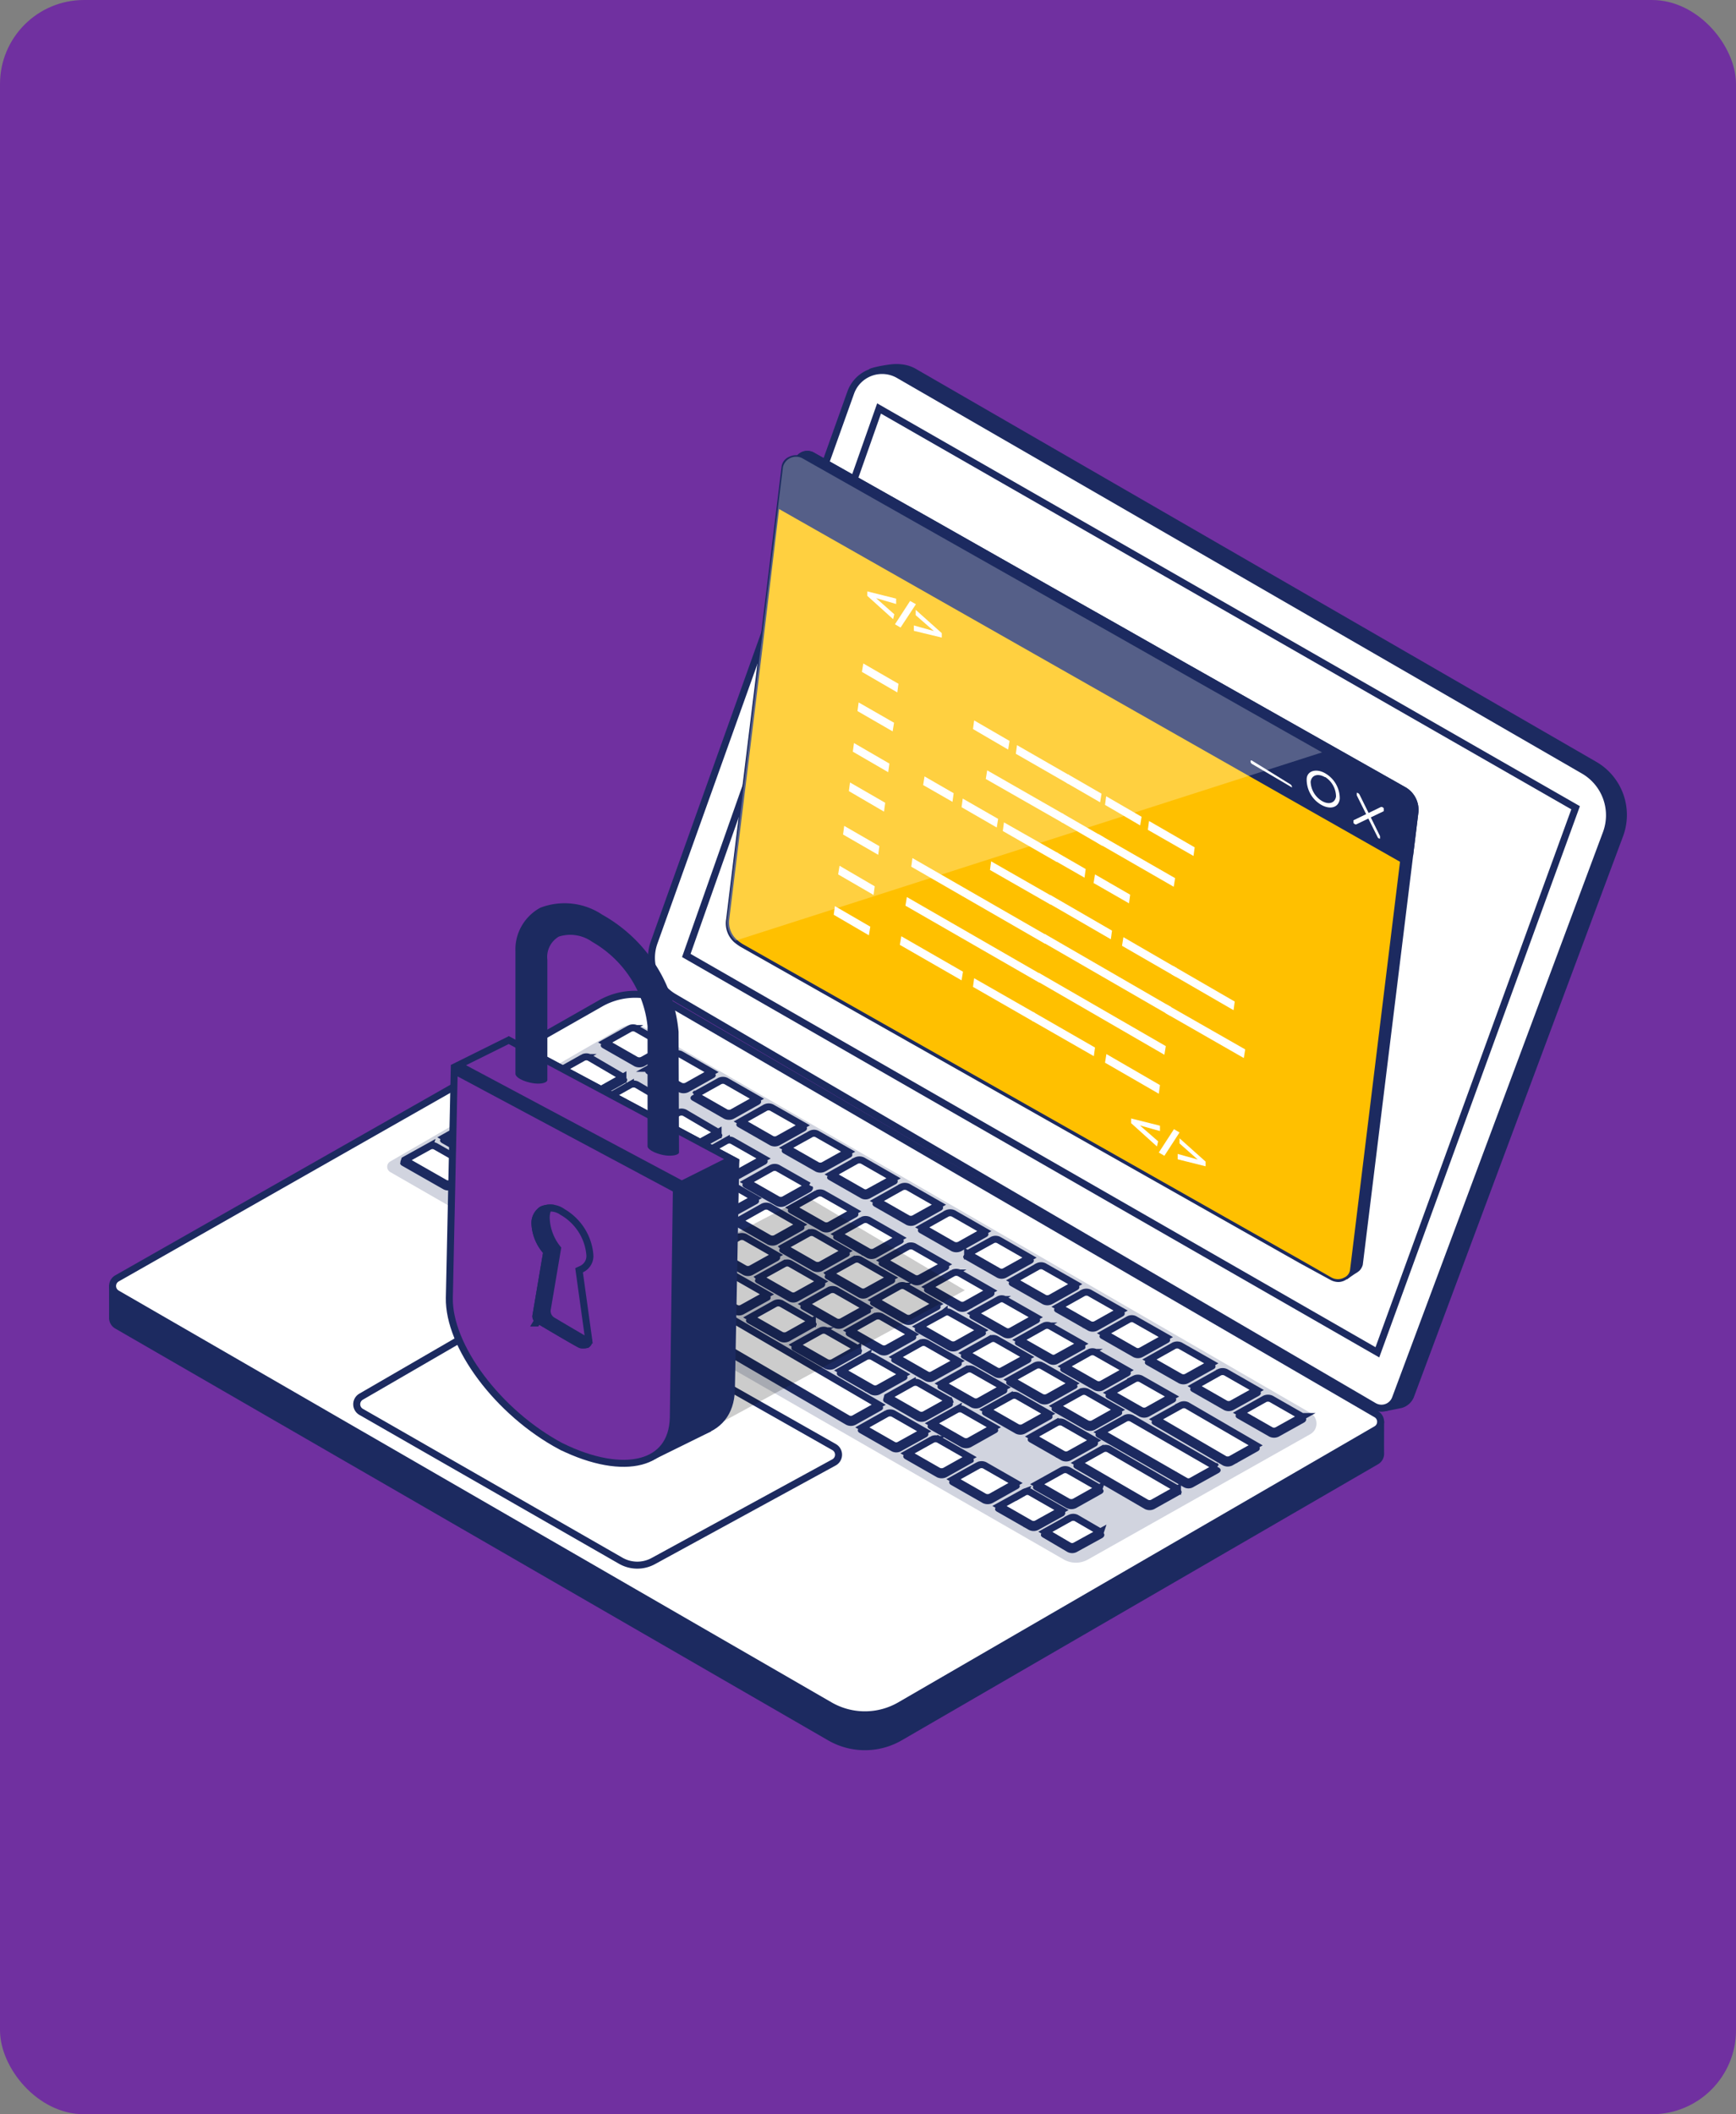 <svg width="248" height="302" fill="none" xmlns="http://www.w3.org/2000/svg"><rect width="100%" height="100%" fill="#808080" stroke="none"/><rect width="248" height="302" rx="12" fill="#7030A0"/><path d="M118.3 248.591 16.458 189.766a1.736 1.736 0 0 1-.876-1.534c.006-.588 0-4.043 0-4.588 0-.52 63.578-32.942 69.512-35.967.326-.166.6-.321.927-.485a10.513 10.513 0 0 1 9.622.102c.252.133.475.262.727.396 6.522 3.488 101.361 54.23 101.361 55.355 0 1.165-.017 3.972 0 4.542a1.734 1.734 0 0 1-.873 1.57l-68.028 39.426a10.513 10.513 0 0 1-10.53.008Z" fill="#1C2A60"/><path d="M118.55 243.603 16.708 184.778a1.252 1.252 0 0 1 .007-2.173l69.069-39.274a10.012 10.012 0 0 1 9.982.048l100.843 58.625c.831.483.83 1.684-.001 2.166l-68.028 39.425a10.016 10.016 0 0 1-10.03.008Z" fill="#fff" stroke="#1C2A60"/><path opacity=".2" d="m55.752 165.904 32.927-19.063a3.505 3.505 0 0 1 3.511-.001l95.006 54.979c1.174.679 1.164 2.377-.017 3.043l-31.763 17.902a3.502 3.502 0 0 1-3.468-.015l-96.193-55.328a.875.875 0 0 1-.003-1.517Z" fill="#1C2A60"/><path d="m95.627 149.496-4.519-2.585a1.531 1.531 0 0 0-1.343 0l-3.64 2.042c-.388.207-.414.543 0 .775l4.518 2.584a1.604 1.604 0 0 0 1.369 0l3.64-2.041c.337-.207.337-.569-.025-.775Zm6.353 3.695-4.52-2.584a1.518 1.518 0 0 0-1.342 0l-3.667 2.041c-.361.207-.387.569 0 .776l4.519 2.584a1.603 1.603 0 0 0 1.369 0l3.641-2.042c.361-.207.361-.517 0-.775Zm6.481 3.798-4.519-2.584a1.533 1.533 0 0 0-1.343 0l-3.666 2.042c-.388.207-.388.568 0 .775l4.518 2.584a1.606 1.606 0 0 0 1.369 0l3.641-2.041c.362-.233.362-.569 0-.776Zm6.559 3.799-4.545-2.584a1.516 1.516 0 0 0-1.343 0l-3.641 2.041c-.387.207-.413.569 0 .776l4.519 2.584a1.534 1.534 0 0 0 1.343 0l3.667-2.042c.336-.206.361-.542 0-.775Zm6.481 3.773-4.544-2.584a1.446 1.446 0 0 0-1.343 0l-3.641 2.015c-.387.207-.413.569 0 .776l4.545 2.584a1.53 1.53 0 0 0 1.342 0l3.667-2.042c.31-.181.336-.517-.026-.749Zm6.482 3.798-4.519-2.584a1.605 1.605 0 0 0-1.369 0l-3.641 2.042c-.387.207-.413.542 0 .749l4.519 2.584a1.361 1.361 0 0 0 1.343 0l3.667-2.015c.335-.181.361-.569 0-.776Zm6.481 3.773-4.519-2.584a1.601 1.601 0 0 0-1.368 0l-3.641 2.042c-.387.206-.413.542 0 .775l4.519 2.584a1.516 1.516 0 0 0 1.343 0l3.666-2.041c.336-.207.362-.569 0-.776Zm6.482 3.773-4.519-2.584a1.605 1.605 0 0 0-1.369 0l-3.641 2.041c-.387.207-.387.569 0 .776l4.519 2.584a1.604 1.604 0 0 0 1.369 0l3.641-2.042c.335-.206.361-.542 0-.775Zm6.481 3.799-4.519-2.584a1.492 1.492 0 0 0-1.368 0l-3.641 2.015c-.388.233-.413.569 0 .775l4.519 2.585a1.45 1.45 0 0 0 1.343 0l3.666-2.042c.336-.207.362-.543 0-.749Zm6.507 3.773-4.544-2.585a1.534 1.534 0 0 0-1.343 0l-3.641 2.042c-.387.207-.413.568 0 .775l4.545 2.584a1.516 1.516 0 0 0 1.342 0l3.641-2.041c.336-.207.362-.569 0-.775Zm6.482 3.772-4.545-2.584a1.53 1.53 0 0 0-1.342 0l-3.641 2.042c-.388.206-.414.568 0 .775l4.544 2.584a1.52 1.52 0 0 0 1.343 0l3.641-2.042c.336-.206.362-.542 0-.775Zm6.481 3.799-4.545-2.584a1.44 1.44 0 0 0-1.342 0l-3.641 2.041c-.388.207-.413.543 0 .75l4.519 2.584a1.45 1.45 0 0 0 1.342 0l3.667-2.042c.336-.206.362-.542 0-.749Zm6.482 3.747-4.545-2.584a1.516 1.516 0 0 0-1.342 0l-3.641 2.041c-.388.207-.414.543 0 .75l4.544 2.584a1.534 1.534 0 0 0 1.343 0l3.667-2.042c.31-.155.336-.517-.026-.749Zm6.482 3.798-4.519-2.584a1.605 1.605 0 0 0-1.369 0l-3.641 2.042c-.387.206-.413.568 0 .775l4.519 2.584a1.519 1.519 0 0 0 1.343 0l3.667-2.041c.335-.207.361-.543 0-.776Zm6.481 3.799-4.519-2.584a1.606 1.606 0 0 0-1.369 0l-3.641 2.042c-.387.206-.413.568 0 .775l4.519 2.584a1.534 1.534 0 0 0 1.343 0l3.667-2.042c.335-.232.361-.62 0-.775Z" fill="#1C2A60"/><path d="m95.31 149.452-3.526 1.977a1.104 1.104 0 0 1-.91.001l-4.42-2.527 3.543-1.986a1.016 1.016 0 0 1 .878-.001l4.435 2.536Zm-2.528 3.146 3.567-1.986a1.031 1.031 0 0 1 .878-.001l4.422 2.529-3.538 1.984a1.104 1.104 0 0 1-.911.001l-4.418-2.527Zm6.481 3.799 3.567-1.986a1.02 1.02 0 0 1 .879-.001l4.422 2.529-3.539 1.984a1.104 1.104 0 0 1-.911 0l-4.418-2.526Zm10.981 6.327-4.422-2.529 3.542-1.986a1.029 1.029 0 0 1 .878 0l4.447 2.528-3.567 1.986a1.015 1.015 0 0 1-.878.001Zm6.506 3.747-4.446-2.529 3.547-1.963a.95.95 0 0 1 .867-.001l4.442 2.526-3.53 1.966a1.034 1.034 0 0 1-.88.001Zm6.47 3.806-4.413-2.523 3.516-1.971a1.098 1.098 0 0 1 .911-.001l4.418 2.526-3.577 1.966-.005.003a.868.868 0 0 1-.85 0Zm6.468 3.791-4.422-2.528 3.539-1.985a1.104 1.104 0 0 1 .911 0l4.418 2.526-3.567 1.986a1.02 1.02 0 0 1-.879.001Zm6.478 3.771-4.419-2.527 3.539-1.984a1.105 1.105 0 0 1 .911-.001l4.419 2.527-3.539 1.984a1.109 1.109 0 0 1-.911.001Zm2.064 1.247 3.545-1.963a1 1 0 0 1 .896-.001l4.403 2.518-3.551 1.976a.937.937 0 0 1-.866.001l-4.427-2.531Zm10.953 6.326-4.447-2.528 3.542-1.986a1.019 1.019 0 0 1 .879-.001l4.447 2.529-3.542 1.986a1.029 1.029 0 0 1-.879 0Zm6.482 3.773-4.447-2.529 3.542-1.986a1.029 1.029 0 0 1 .879 0l4.447 2.528-3.542 1.986a1.019 1.019 0 0 1-.879.001Zm6.462 3.777-4.405-2.52 3.526-1.976a.933.933 0 0 1 .865-.001l4.431 2.519-3.551 1.976a.937.937 0 0 1-.866.002Zm6.501 3.743-4.424-2.516 3.519-1.973a1.029 1.029 0 0 1 .879-.001l4.436 2.523-3.531 1.966a1.03 1.03 0 0 1-.879.001Zm6.456 3.824-4.422-2.528 3.539-1.984a1.09 1.09 0 0 1 .911-.001l4.418 2.526-3.567 1.986a1.02 1.02 0 0 1-.879.001Zm10.927 1.812-3.567 1.986a1.015 1.015 0 0 1-.879.001l-4.422-2.529 3.539-1.984a1.104 1.104 0 0 1 .911 0l4.418 2.526Z" fill="#fff" stroke="#1C2A60"/><path d="m89.342 153.924-4.906-2.869a1.531 1.531 0 0 0-1.343 0l-3.641 2.042c-.388.206-.413.568 0 .775l4.906 2.842a1.519 1.519 0 0 0 1.343 0l3.64-2.041c.337-.258.363-.594 0-.749Zm6.74 3.876-4.88-2.869a1.602 1.602 0 0 0-1.37 0l-3.64 2.042c-.388.207-.388.568 0 .775l4.88 2.843a1.373 1.373 0 0 0 1.343 0l3.667-2.016c.361-.233.361-.569 0-.775Zm6.836 4.005-4.88-2.868a1.603 1.603 0 0 0-1.369 0l-3.64 2.041c-.388.207-.388.569 0 .775l4.88 2.843a1.373 1.373 0 0 0 1.342 0l3.667-2.016c.362-.232.362-.568 0-.775Zm-1.233 5.819-4.88-2.869a1.603 1.603 0 0 0-1.369 0l-3.64 2.042c-.388.207-.388.568 0 .775l4.88 2.843a1.372 1.372 0 0 0 1.343 0l3.666-2.016c.362-.233.362-.569 0-.775Zm-6.533-4.02-4.88-2.868a1.59 1.59 0 0 0-1.369 0l-3.64 2.041c-.388.207-.388.568 0 .775l4.88 2.843a1.372 1.372 0 0 0 1.342 0l3.667-2.016c.362-.232.362-.568 0-.775Zm14.255 1.922-4.545-2.584a1.442 1.442 0 0 0-1.343 0l-3.641 2.042c-.387.206-.413.542 0 .749l4.545 2.584a1.372 1.372 0 0 0 1.343 0l3.641-2.016c.335-.232.361-.568 0-.775Zm6.481 3.902-4.545-2.584a1.519 1.519 0 0 0-1.343 0l-3.641 2.042c-.387.206-.413.542 0 .775l4.519 2.584a1.52 1.52 0 0 0 1.343 0l3.641-2.042c.362-.335.387-.775.026-.775Zm6.481 3.644-4.545-2.585a1.53 1.53 0 0 0-1.343 0l-3.641 2.042c-.387.207-.387.568 0 .775l4.545 2.584a1.52 1.52 0 0 0 1.343 0l3.641-2.041c.336-.207.361-.543 0-.775Zm6.482 3.798-4.519-2.584a1.605 1.605 0 0 0-1.369 0l-3.641 2.042c-.387.206-.413.568 0 .775l4.519 2.584a1.52 1.52 0 0 0 1.343 0l3.641-2.041c.361-.233.387-.466.026-.776Zm6.481 3.773-4.519-2.584a1.601 1.601 0 0 0-1.368 0l-3.641 2.041c-.388.207-.388.543 0 .75l4.519 2.584a1.438 1.438 0 0 0 1.343 0l3.666-2.016c.336-.232.362-.568 0-.775Zm6.482 3.773-4.519-2.584a1.606 1.606 0 0 0-1.369 0l-3.641 2.041c-.387.207-.387.543 0 .775l4.519 2.585a1.533 1.533 0 0 0 1.343 0l3.641-2.042c.361-.258.387-.568.026-.775Zm6.507 3.798-4.545-2.584a1.372 1.372 0 0 0-1.342 0l-3.641 2.016c-.388.233-.414.568 0 .775l4.544 2.584a1.446 1.446 0 0 0 1.343 0l3.641-2.041c.336-.207.362-.543 0-.75Zm6.482 3.773-4.545-2.584a1.534 1.534 0 0 0-1.343 0l-3.641 2.042c-.387.206-.413.542 0 .749l4.545 2.584a1.361 1.361 0 0 0 1.343 0l3.641-2.015c.335-.078.361-.569 0-.776Zm6.481 3.773-4.545-2.584a1.519 1.519 0 0 0-1.343 0l-3.641 2.041c-.387.207-.413.543 0 .776l4.545 2.584a1.533 1.533 0 0 0 1.343 0l3.641-2.042c.335-.206.361-.568 0-.775Zm6.482 3.773-4.545-2.584a1.519 1.519 0 0 0-1.343 0l-3.641 2.041c-.387.207-.413.569 0 .775l4.545 2.585a1.533 1.533 0 0 0 1.343 0l3.641-2.042c.335-.207.361-.543 0-.775Zm11.955 6.977-9.915-5.763a1.534 1.534 0 0 0-1.343 0l-3.667 2.042c-.362.207-.387.542 0 .749l9.916 5.789a1.53 1.53 0 0 0 1.343 0l3.641-2.042c.361-.207.361-.568.025-.775Zm-71.554-35.325-4.519-2.584a1.53 1.53 0 0 0-1.343 0l-3.666 2.042c-.362.206-.388.542 0 .749l4.519 2.584a1.492 1.492 0 0 0 1.368 0l3.641-2.015c.362-.233.362-.569 0-.776Zm6.481 3.773-4.518-2.584a1.52 1.52 0 0 0-1.343 0l-3.641 2.041c-.388.207-.413.543 0 .776l4.519 2.584a1.6 1.6 0 0 0 1.368 0l3.641-2.042c.336-.206.336-.568-.026-.775Zm6.482 3.773-4.519-2.584a1.52 1.52 0 0 0-1.343 0l-3.667 2.041c-.361.207-.387.569 0 .775l4.519 2.585a1.604 1.604 0 0 0 1.369 0l3.641-2.042c.361-.207.361-.543 0-.775Zm6.481 3.798-4.519-2.584a1.53 1.53 0 0 0-1.343 0l-3.641 2.016c-.387.233-.413.568 0 .775l4.519 2.584a1.414 1.414 0 0 0 1.369 0l3.641-2.015c.336-.233.336-.569-.026-.776Zm6.482 3.773-4.519-2.584a1.533 1.533 0 0 0-1.343 0l-3.641 2.042c-.387.206-.413.542 0 .749l4.519 2.584a1.495 1.495 0 0 0 1.369 0l3.641-2.015c.335-.207.361-.569-.026-.776Zm6.507 3.799-4.622-2.584a1.362 1.362 0 0 0-1.343 0l-3.667 2.015c-.387.207-.387.569 0 .776l4.519 2.584a1.604 1.604 0 0 0 1.369 0l3.641-2.042c.439-.206.465-.542.103-.749Zm6.481 3.773-4.519-2.584a1.44 1.44 0 0 0-1.342 0l-3.667 2.041c-.388.207-.388.543 0 .749l4.519 2.584a1.362 1.362 0 0 0 1.342 0l3.667-2.015c.336-.233.362-.569 0-.775Zm6.482 3.772-4.519-2.584a1.53 1.53 0 0 0-1.343 0l-3.666 2.042c-.388.206-.388.568 0 .775l4.519 2.584a1.601 1.601 0 0 0 1.368 0l3.641-2.041c.491-.207.491-.569 0-.776Zm6.482 3.773-4.519-2.584a1.52 1.52 0 0 0-1.343 0l-3.667 2.042c-.387.206-.387.568 0 .775l4.519 2.584a1.605 1.605 0 0 0 1.369 0l3.641-2.042c.361-.206.361-.542 0-.775Zm14.073 8.218-12.332-7.125a1.52 1.52 0 0 0-1.343 0l-3.667 2.041c-.362.207-.387.543 0 .776l12.332 7.098a1.363 1.363 0 0 0 1.343 0l3.667-2.041c.336-.207.361-.543 0-.749Zm-88.26-45.231-12.279-7.133a1.518 1.518 0 0 0-1.342 0l-3.641 2.041c-.388.207-.414.543 0 .776l12.278 7.133a1.518 1.518 0 0 0 1.343 0l3.64-2.042c.337-.206.362-.542 0-.775Zm2.73-4.667-9.38-5.444a1.372 1.372 0 0 0-1.343 0l-3.667 2.016c-.361.206-.387.568 0 .775l9.38 5.47a1.532 1.532 0 0 0 1.344 0l3.64-2.042c.414-.206.414-.568.026-.775Zm9.637 12.015-4.519-2.584a1.603 1.603 0 0 0-1.368 0l-3.641 2.041c-.388.207-.388.543 0 .75l4.519 2.584a1.453 1.453 0 0 0 1.343 0l3.64-2.016c.362-.233.388-.517.026-.775Zm-6.146-3.843-4.52-2.584a1.603 1.603 0 0 0-1.368 0l-3.641 2.041c-.387.207-.387.543 0 .75l4.519 2.584a1.44 1.44 0 0 0 1.343 0l3.64-2.016c.362-.232.388-.516.027-.775Zm12.628 7.616-4.519-2.584a1.59 1.59 0 0 0-1.369 0l-3.64 2.041c-.388.207-.388.543 0 .775l4.518 2.584a1.518 1.518 0 0 0 1.343 0l3.667-2.041c.284-.207.284-.569 0-.775Zm6.481 3.772-4.519-2.584a1.605 1.605 0 0 0-1.369 0l-3.64 2.042c-.388.206-.388.568 0 .775l4.518 2.584a1.52 1.52 0 0 0 1.343 0l3.667-2.041c.362-.311.362-.543 0-.776Zm6.482 3.799-4.519-2.584a1.414 1.414 0 0 0-1.369 0l-3.641 2.015c-.387.233-.387.569 0 .776l4.519 2.584a1.45 1.45 0 0 0 1.343 0l3.667-2.042c.232-.206.361-.542 0-.749Zm6.481 3.773-4.519-2.584a1.583 1.583 0 0 0-1.368 0l-3.641 2.041c-.387.207-.387.543 0 .749l4.519 2.585a1.533 1.533 0 0 0 1.343 0l3.666-2.042c.362-.103.362-.543 0-.749Zm6.482 3.773-4.519-2.585a1.605 1.605 0 0 0-1.369 0l-3.641 2.042c-.387.207-.387.543 0 .775l4.519 2.584a1.519 1.519 0 0 0 1.343 0l3.667-2.041c.335-.207.361-.569 0-.775Zm6.507 3.798-4.519-2.584a1.494 1.494 0 0 0-1.368 0l-3.641 2.042c-.388.206-.414.542 0 .749l4.518 2.584a1.376 1.376 0 0 0 1.343 0l3.641-2.016c.362-.232.388-.568.026-.775Zm6.585 3.773-4.545-2.584a1.519 1.519 0 0 0-1.343 0l-3.641 2.041a.418.418 0 0 0-.269.388.415.415 0 0 0 .269.388l4.545 2.584a1.533 1.533 0 0 0 1.343 0l3.641-2.042c.232-.206.258-.568 0-.775Zm6.378 3.773-4.519-2.584a1.499 1.499 0 0 0-1.369 0l-3.641 2.015c-.387.207-.387.569 0 .775l4.519 2.585a1.534 1.534 0 0 0 1.343 0l3.667-2.042c.335-.181.361-.517 0-.749Zm6.533 3.798-4.519-2.584a1.604 1.604 0 0 0-1.369 0l-3.641 2.042c-.387.206-.387.568 0 .775l4.519 2.584a1.52 1.52 0 0 0 1.343 0l3.667-2.041c.284-.233.31-.569 0-.776Zm11.904 6.952-9.916-5.763a1.519 1.519 0 0 0-1.343 0l-3.641 2.042c-.387.206-.413.542 0 .775l9.916 5.762a1.52 1.52 0 0 0 1.343 0l3.641-2.041c.336-.155.362-.569 0-.775Zm-90.565-46.64-9.83-5.626a1.518 1.518 0 0 0-1.343 0l-3.642 2.041c-.387.207-.413.543 0 .775l9.831 5.627a1.604 1.604 0 0 0 1.369 0l3.64-2.041c.337-.207.362-.543-.025-.776Zm25.441 15.139-4.52-2.584a1.453 1.453 0 0 0-1.342 0l-3.667 2.016c-.361.232-.387.568 0 .775l4.52 2.584a1.603 1.603 0 0 0 1.368 0l3.641-2.041c.361-.207.361-.543 0-.75Zm-6.382-3.844-4.519-2.584a1.453 1.453 0 0 0-1.342 0l-3.667 2.016c-.362.233-.388.568 0 .775l4.519 2.584a1.604 1.604 0 0 0 1.368 0l3.641-2.041c.362-.207.362-.543 0-.75Zm-6.178-3.776-4.519-2.584a1.442 1.442 0 0 0-1.343 0l-3.667 2.015c-.361.233-.387.569 0 .776l4.52 2.584a1.602 1.602 0 0 0 1.368 0l3.641-2.042c.362-.206.362-.542 0-.749Zm-6.474-4.004-4.519-2.585a1.453 1.453 0 0 0-1.343 0l-3.666 2.016c-.362.233-.388.568 0 .775l4.519 2.584a1.59 1.59 0 0 0 1.368 0l3.641-2.041c.362-.207.362-.543 0-.749Zm25.515 15.32-4.519-2.584a1.362 1.362 0 0 0-1.343 0l-3.666 2.041c-.362.207-.388.543 0 .749l4.519 2.585a1.42 1.42 0 0 0 1.368 0l3.641-2.016c.258-.155.258-.491 0-.775Zm6.482 3.85-4.519-2.584a1.52 1.52 0 0 0-1.343 0l-3.667 2.041c-.361.207-.387.569 0 .776l4.519 2.584a1.604 1.604 0 0 0 1.369 0l3.641-2.042c.361-.207.387-.568 0-.775Zm6.481 3.902-4.519-2.584a1.519 1.519 0 0 0-1.343 0l-3.667 2.041c-.361.207-.387.569 0 .776l4.519 2.584a1.605 1.605 0 0 0 1.369 0l3.641-2.042c.362-.336.387-.775 0-.775Zm6.507 3.669-4.519-2.584a1.6 1.6 0 0 0-1.368 0l-3.641 2.042c-.388.207-.388.542 0 .775l4.519 2.584a1.516 1.516 0 0 0 1.342 0l3.667-2.041c.362-.207.362-.569 0-.776Zm6.611 3.773-4.519-2.584a1.605 1.605 0 0 0-1.369 0l-3.641 2.041c-.387.207-.387.569 0 .776l4.519 2.584a1.534 1.534 0 0 0 1.343 0l3.667-2.042c.206-.206.232-.465 0-.775Zm6.353 3.799-4.519-2.584a1.499 1.499 0 0 0-1.369 0l-3.641 2.015c-.387.207-.387.569 0 .776l4.519 2.584a1.604 1.604 0 0 0 1.369 0l3.641-2.042c.361-.207.361-.542 0-.749Zm15.039 8.674-4.519-2.585a1.534 1.534 0 0 0-1.343 0l-3.667 2.042c-.362.207-.387.543 0 .775l4.519 2.584a1.605 1.605 0 0 0 1.369 0l3.641-2.041c.361-.207.387-.569 0-.775Zm-82.567-41.83-4.545-2.584a1.442 1.442 0 0 0-1.343 0l-3.64 2.015c-.388.233-.414.569 0 .776l4.544 2.584a1.453 1.453 0 0 0 1.343 0l3.641-2.042c.284-.206.31-.542 0-.749Zm-6.473-3.68-5.877-3.348a1.442 1.442 0 0 0-1.343 0l-3.641 2.015c-.388.233-.413.569 0 .776l5.877 3.348a1.441 1.441 0 0 0 1.342 0l3.641-2.041c.284-.207.31-.543 0-.75Zm12.88 7.513-4.545-2.584a1.518 1.518 0 0 0-1.342 0l-3.641 2.042c-.388.206-.413.542 0 .749l4.544 2.584a1.44 1.44 0 0 0 1.343 0l3.641-2.016c.336-.232.362-.568 0-.775Zm6.536 3.801-4.519-2.584a1.373 1.373 0 0 0-1.343 0l-3.666 2.016c-.362.232-.388.568 0 .775l4.519 2.584a1.495 1.495 0 0 0 1.368 0l3.641-2.041c.413-.207.413-.543 0-.75Zm38.135 22.317-36.172-21.113a1.518 1.518 0 0 0-1.343 0l-3.667 2.042c-.361.206-.387.542 0 .775l36.173 21.087a1.492 1.492 0 0 0 1.368 0l3.641-2.041c.362-.207.362-.543 0-.75Zm6.482 3.773-4.519-2.584a1.604 1.604 0 0 0-1.369 0l-3.641 2.042c-.387.206-.387.542 0 .749l4.519 2.584a1.414 1.414 0 0 0 1.369 0l3.641-2.015c.336-.207.362-.569 0-.776Zm6.481 3.696-4.519-2.584a1.516 1.516 0 0 0-1.343 0l-3.666 2.041c-.362.207-.388.543 0 .775l4.519 2.584a1.587 1.587 0 0 0 1.368 0l3.641-2.041c.362-.129.362-.491 0-.775Zm6.569 3.697-4.519-2.584a1.516 1.516 0 0 0-1.342 0l-3.667 2.041c-.388.207-.388.569 0 .775l4.519 2.584a1.587 1.587 0 0 0 1.368 0l3.641-2.041c.362-.207.362-.543 0-.775Zm6.544 3.849-4.519-2.584a1.373 1.373 0 0 0-1.343 0l-3.641 2.016c-.387.232-.413.568 0 .775l4.519 2.584a1.495 1.495 0 0 0 1.369 0l3.64-2.016c.336-.336.192-.651-.025-.775Zm5.544 3.132-3.512-2.042a1.519 1.519 0 0 0-1.343 0l-3.666 2.042c-.362.206-.388.542 0 .749l3.511 2.067a1.446 1.446 0 0 0 1.343 0l3.667-2.015c.336-.233.361-.595 0-.801Z" fill="#1C2A60"/><path d="m88.99 153.859-3.52 1.974a1.028 1.028 0 0 1-.877.001l-4.811-2.787 3.542-1.986a1.015 1.015 0 0 1 .877-.002l4.789 2.8Zm6.762 3.889-3.578 1.966-.004.003a.871.871 0 0 1-.85.001l-4.799-2.795 3.54-1.984a1.089 1.089 0 0 1 .908-.002l4.783 2.811Zm6.836 4.005-3.578 1.967-.004.002a.86.86 0 0 1-.85.002l-4.799-2.795 3.54-1.985a1.104 1.104 0 0 1 .908-.002l4.783 2.811Zm-1.233 5.819-3.577 1.966-.005.003a.87.87 0 0 1-.849.001l-4.8-2.795 3.54-1.984a1.089 1.089 0 0 1 .909-.002l4.782 2.811Zm-6.533-4.02-3.577 1.967-.005.002a.87.87 0 0 1-.85.002l-4.798-2.796 3.54-1.984a1.104 1.104 0 0 1 .907-.002l4.783 2.811Zm9.846 3.891-4.437-2.522 3.526-1.977a.948.948 0 0 1 .866-.001l4.453 2.532-3.553 1.967-.003.001a.86.86 0 0 1-.851.001l-.001-.001Zm10.877 1.927-3.555 1.993a1.019 1.019 0 0 1-.878.001l-4.422-2.528 3.542-1.986a1.012 1.012 0 0 1 .878-.001l4.435 2.521Zm2.073 5.637-4.447-2.528 3.542-1.986a1.015 1.015 0 0 1 .878-.001l4.448 2.529-3.542 1.986a1.032 1.032 0 0 1-.879 0Zm6.456 3.799-4.422-2.528 3.539-1.984a1.094 1.094 0 0 1 .911-.001l4.406 2.519-3.556 1.994a1.024 1.024 0 0 1-.878 0Zm6.488 3.751-4.405-2.519 3.516-1.972a1.104 1.104 0 0 1 .911 0l4.417 2.526-3.572 1.963a.938.938 0 0 1-.867.002Zm6.475 3.795-4.422-2.529 3.539-1.984a1.104 1.104 0 0 1 .911-.001l4.406 2.52-3.556 1.993a1.012 1.012 0 0 1-.878.001Zm5.639-.722.003-.002a.872.872 0 0 1 .851 0h.001l4.437 2.523-3.526 1.976a.933.933 0 0 1-.866.001l-4.452-2.532 3.552-1.966Zm7.388 8.274-4.437-2.522 3.519-1.973a1.019 1.019 0 0 1 .879-.001l4.447 2.528-3.553 1.967-.003.001a.86.86 0 0 1-.851.001l-.001-.001Zm6.469 3.792-4.447-2.529 3.542-1.986a1.026 1.026 0 0 1 .878 0l4.447 2.528-3.542 1.986a1.012 1.012 0 0 1-.878.001Zm6.482 3.773-4.447-2.529 3.542-1.986a1.026 1.026 0 0 1 .878 0l4.447 2.528-3.542 1.986a1.012 1.012 0 0 1-.878.001Zm11.932 6.978-9.799-5.72 3.546-1.974a1.015 1.015 0 0 1 .877-.002l9.808 5.7-3.556 1.994a1.015 1.015 0 0 1-.876.002ZM98.992 170.58l3.544-1.973a1.02 1.02 0 0 1 .879-.001l4.421 2.528-3.545 1.963a1 1 0 0 1-.896.001l-4.403-2.518Zm10.902 6.312-4.418-2.527 3.542-1.986a1.032 1.032 0 0 1 .878 0l4.435 2.535-3.526 1.977a1.098 1.098 0 0 1-.911.001Zm2.038 1.246 3.567-1.985a1.015 1.015 0 0 1 .879-.002l4.422 2.529-3.539 1.984a1.105 1.105 0 0 1-.911.001l-4.418-2.527Zm6.507 3.773 3.541-1.96a1.03 1.03 0 0 1 .879-.001l4.434 2.536-3.538 1.958h-.001a.912.912 0 0 1-.882.002l-4.433-2.535Zm10.902 1.812 4.434 2.535-3.532 1.956a1 1 0 0 1-.896.001l-4.404-2.518 3.52-1.973a1.012 1.012 0 0 1 .878-.001Zm6.391 3.791.002.001 4.46 2.494-3.566 1.999a1.09 1.09 0 0 1-.911.001l-4.418-2.526 3.577-1.966.004-.003a.873.873 0 0 1 .852 0Zm6.586 8.278-4.412-2.524 3.551-1.976a.937.937 0 0 1 .866-.001l4.427 2.531-3.576 1.966-.005.003a.872.872 0 0 1-.851.001Zm6.493-.725 4.422 2.528-3.539 1.985a1.104 1.104 0 0 1-.911 0l-4.418-2.526 3.567-1.986a1.02 1.02 0 0 1 .879-.001Zm6.454 8.286-4.418-2.526 3.567-1.986a1.015 1.015 0 0 1 .878-.001l4.422 2.528-3.538 1.984a1.094 1.094 0 0 1-.911.001Zm18.5 6.219-3.557 1.98-.002.002a.87.87 0 0 1-.851.001l-12.136-6.979 3.567-1.986a1.033 1.033 0 0 1 .878-.001l12.101 6.983Zm-92.656-43.229-12.184-7.078 3.543-1.987a1.03 1.03 0 0 1 .877-.001l12.183 7.078-3.543 1.986a1.015 1.015 0 0 1-.876.002Zm-2.149-12.052 9.286 5.39-3.556 1.993a1.016 1.016 0 0 1-.876.002l-9.286-5.414 3.578-1.967.004-.002a.86.86 0 0 1 .85-.002Zm14.495 19.377-4.405-2.52 3.516-1.971a1.104 1.104 0 0 1 .91-.001l4.406 2.519-3.56 1.971a.94.94 0 0 1-.867.002Zm-6.147-3.843-4.405-2.519 3.516-1.972a1.104 1.104 0 0 1 .91 0l4.406 2.519-3.56 1.97a.94.94 0 0 1-.867.002Zm12.622 7.638-4.422-2.529 3.54-1.984a1.104 1.104 0 0 1 .91-.001l4.418 2.527-3.567 1.986a1.029 1.029 0 0 1-.879.001Zm6.482 3.772-4.422-2.528 3.539-1.984a1.086 1.086 0 0 1 .91-.001l4.418 2.526-3.567 1.986a1.015 1.015 0 0 1-.878.001Zm2.06 1.245 3.551-1.966a.916.916 0 0 1 .883-.002l4.41 2.522-3.55 1.976a.944.944 0 0 1-.867.002l-4.427-2.532Zm10.903 6.301-4.399-2.516 3.516-1.971a1.104 1.104 0 0 1 .911-.001l4.395 2.514-3.544 1.973a1.023 1.023 0 0 1-.879.001Zm4.557-1.892-.002-.002.002.002Zm1.924 5.691-4.422-2.529 3.539-1.984a1.098 1.098 0 0 1 .911-.001l4.418 2.526-3.567 1.986a1.02 1.02 0 0 1-.879.002Zm6.521 3.78-4.412-2.523 3.523-1.976a1 1 0 0 1 .896-.001l4.413 2.524-3.566 1.973-.003.002a.86.86 0 0 1-.851.001Zm6.597 3.791-4.447-2.529 3.542-1.986a1.026 1.026 0 0 1 .878 0l4.447 2.528-3.542 1.986a1.012 1.012 0 0 1-.878.001Zm-4.604-2.448Zm10.956 6.195-4.421-2.528 3.545-1.963a1 1 0 0 1 .896-.001l4.403 2.518-3.544 1.973a1.03 1.03 0 0 1-.879.001Zm6.534 3.824-4.422-2.528 3.538-1.984a1.093 1.093 0 0 1 .911-.001l4.418 2.526-3.567 1.986a1.015 1.015 0 0 1-.878.001Zm16.35 4.964-3.542 1.987a1.032 1.032 0 0 1-.877.001l-9.821-5.707 3.543-1.986a1.012 1.012 0 0 1 .877-.002l9.82 5.707Zm-94.989-44.653-9.73-5.57 3.542-1.986a1.028 1.028 0 0 1 .878-.001l9.747 5.579-3.526 1.977a1.105 1.105 0 0 1-.91.001Zm20.997 12.586 3.572-1.963a.943.943 0 0 1 .867-.002l4.406 2.519-3.516 1.972a1.104 1.104 0 0 1-.911.001l-4.418-2.527Zm-6.381-3.844 3.572-1.963a.942.942 0 0 1 .867-.002l4.405 2.52-3.516 1.971a1.105 1.105 0 0 1-.91.001l-4.418-2.527Zm-6.178-3.776 3.571-1.963a.943.943 0 0 1 .867-.002l4.406 2.519-3.516 1.971a1.089 1.089 0 0 1-.91.001l-4.418-2.526Zm-6.474-4.004 3.572-1.964a.942.942 0 0 1 .867-.002l4.405 2.52-3.516 1.971a1.105 1.105 0 0 1-.91.001l-4.418-2.526Zm29.094 13.352.002-.001a.872.872 0 0 1 .852 0l4.433 2.535-3.551 1.966-.001.001a.92.92 0 0 1-.882.001l-4.41-2.522 3.557-1.98Zm11.769 6.385-3.538 1.984a1.093 1.093 0 0 1-.911.001l-4.418-2.526 3.567-1.986a1.015 1.015 0 0 1 .878-.001l4.422 2.528Zm6.482 3.902-3.539 1.984a1.098 1.098 0 0 1-.911.001l-4.418-2.526 3.567-1.986a1.02 1.02 0 0 1 .879-.002l4.422 2.529Zm2.061 5.656-4.422-2.528 3.539-1.984a1.098 1.098 0 0 1 .911-.001l4.418 2.526-3.567 1.986a1.02 1.02 0 0 1-.879.001Zm2.189 1.244 3.538-1.984a1.109 1.109 0 0 1 .911 0l4.397 2.514a.107.107 0 0 1 .009.019l-3.555 1.979a1.015 1.015 0 0 1-.879.001l-4.421-2.529Zm10.771 6.3-4.418-2.526 3.545-1.963a1 1 0 0 1 .896-.001l4.403 2.518-3.516 1.971a1.09 1.09 0 0 1-.91.001Zm19.488 6.715-3.538 1.984a1.109 1.109 0 0 1-.911.001l-4.419-2.527 3.568-1.986a1.015 1.015 0 0 1 .878-.001l4.422 2.529Zm-91.433-42.397 3.546-1.964a.953.953 0 0 1 .867-.001l4.43 2.519-3.525 1.977a.948.948 0 0 1-.866 0l-4.453-2.531Zm-7.806-4.444 3.546-1.964a.953.953 0 0 1 .867-.001l5.763 3.283-3.525 1.977a.947.947 0 0 1-.866.001l-5.785-3.296Zm18.665 10.809-4.43-2.519 3.52-1.973a1.016 1.016 0 0 1 .878-.001l4.446 2.528-3.547 1.963a.94.94 0 0 1-.867.002Zm6.517-.699 4.411 2.522-3.524 1.976a.998.998 0 0 1-.895.001l-4.425-2.531 3.576-1.966.005-.002a.871.871 0 0 1 .85-.001l.002.001Zm6.492 3.794 36.055 21.045-3.525 1.976a.995.995 0 0 1-.893.002L85.029 181.6l3.568-1.986a1.018 1.018 0 0 1 .877-.002Zm38.124 26.799-4.41-2.522 3.515-1.971a1.094 1.094 0 0 1 .911-.001l4.418 2.526-3.551 1.966a.919.919 0 0 1-.883.002Zm6.494-.801 4.422 2.529-3.539 1.984a1.104 1.104 0 0 1-.911.001l-4.418-2.527 3.567-1.986a1.02 1.02 0 0 1 .879-.001Zm6.541 8.211-4.418-2.527 3.567-1.986a1.037 1.037 0 0 1 .879-.001l4.422 2.529-3.539 1.984a1.1 1.1 0 0 1-.911.001Zm5.704-.67.003-.001a.86.86 0 0 1 .852 0l4.447 2.542-3.532 1.955a.995.995 0 0 1-.897.002l-4.425-2.531 3.552-1.967Zm10.856 5.678-3.595 1.976a.942.942 0 0 1-.865.003l-3.402-2.002 3.546-1.974a1.02 1.02 0 0 1 .877-.002l3.439 1.999Z" fill="#fff" stroke="#1C2A60"/><path d="m98.15 142.382.099.059c1.64.983 98.917 59.28 99.691 59.135.78-.146 1.645-.323 2.301-.461a2.62 2.62 0 0 0 1.765-1.616l29.855-80.034a8.76 8.76 0 0 0-3.827-10.649l-97.203-56.129c-1.195-.69-2.576-.786-3.817-.61-1.608.227-2.281.428-2.791.61-.507.182-28.762 80.486-29.057 81.323l-.016.045a7.008 7.008 0 0 0 3 8.327Z" fill="#1C2A60"/><path d="m196.279 200.856-99.99-58.422a6.508 6.508 0 0 1-2.845-7.811l28.09-78.547a4.756 4.756 0 0 1 6.857-2.518l97.844 56.5a7.385 7.385 0 0 1 3.227 8.976l-30.115 80.728a2.128 2.128 0 0 1-3.068 1.094Z" fill="#fff" stroke="#1C2A60"/><path d="m98.044 136.48 98.724 56.685 28.317-77.784-99.504-57.033-27.537 78.132Z" fill="#fff" stroke="#1C2A60"/><path d="m81.094 185.118 38.065 21.584a1.253 1.253 0 0 1-.018 2.189l-25.82 14.095a4.757 4.757 0 0 1-4.644-.049L51.59 201.672a1.253 1.253 0 0 1-.005-2.17l24.776-14.362a4.757 4.757 0 0 1 4.732-.022Z" stroke="#1C2A60"/><path opacity=".2" d="m68.965 195.053 46.249-24.139 22.617 13.388-45.032 24.443-23.834-13.692Z" fill="#000"/><path d="M88.2 202.604c-9.118-4.867-16.401-14.6-16.211-21.651l.633-32.945 32.994 17.595-.633 32.946c-.19 7.05-7.663 8.922-16.782 4.055Z" fill="#1C2A60"/><path d="m97.383 169.721 8.232-4.118-4.052 38.873-8.613 4.243 4.433-38.998Z" fill="#1C2A60"/><path d="M80.132 206.59c-4.488-2.397-8.514-5.98-11.4-9.838-2.896-3.871-4.6-7.959-4.54-11.359v-.001l.697-32.461 31.735 16.963-.438 32.635v.003c-.046 1.723-.515 3.084-1.298 4.101-.783 1.016-1.906 1.724-3.323 2.094-2.851.744-6.867.111-11.433-2.137Zm17.258-37.431-31.908-17.017 7.195-3.572 31.85 17.019-7.136 3.57Z" fill="#7030A0" stroke="#1C2A60"/><path d="M96.94 147.384a21.189 21.189 0 0 0-3.358-9.682 21.575 21.575 0 0 0-7.535-7.04 9.64 9.64 0 0 0-4.307-1.581 9.698 9.698 0 0 0-4.559.582 6.855 6.855 0 0 0-2.672 2.624 6.72 6.72 0 0 0-.874 3.616v17.471c0 .499 1.013 1.06 2.28 1.31 1.266.25 2.28 0 2.28-.437v-17.159a3.323 3.323 0 0 1 .324-1.894 3.39 3.39 0 0 1 1.322-1.413 5.39 5.39 0 0 1 4.75.749 15.986 15.986 0 0 1 5.42 5.088 15.7 15.7 0 0 1 2.496 6.955v17.158c0 .437 1.013.999 2.216 1.248 1.203.25 2.28 0 2.28-.374l-.064-17.221Zm-14.149 45.165c-.347-.098-6.176-3.567-6.176-3.567a1.106 1.106 0 0 1-.47-.517 1.085 1.085 0 0 1-.063-.69l1.491-8.814a6.87 6.87 0 0 1-1.65-4.145 2.75 2.75 0 0 1 .305-1.401c.224-.433.56-.8.972-1.065a3.497 3.497 0 0 1 1.781-.276 3.486 3.486 0 0 1 1.68.643 8.412 8.412 0 0 1 2.841 2.739 8.257 8.257 0 0 1 1.26 3.714 2.544 2.544 0 0 1-.332 1.519 2.59 2.59 0 0 1-1.16 1.052l1.332 9.602c.035.222.004.45-.091.655a1.16 1.16 0 0 1-.441.499c-.337.122-.93.151-1.278.052Z" fill="#1C2A60"/><path d="M85.4 191.789c-.348-.098-6.177-3.568-6.177-3.568a1.11 1.11 0 0 1-.469-.516 1.086 1.086 0 0 1-.063-.69l1.49-8.815a6.87 6.87 0 0 1-1.65-4.145 2.742 2.742 0 0 1 .305-1.4c.225-.433.56-.8.973-1.066a3.497 3.497 0 0 1 3.461.368 8.411 8.411 0 0 1 2.841 2.739 8.257 8.257 0 0 1 1.26 3.714 2.538 2.538 0 0 1-.333 1.518 2.59 2.59 0 0 1-1.159 1.053l1.332 9.601a1.14 1.14 0 0 1-.091.656 1.166 1.166 0 0 1-.442.499c-.336.121-.93.15-1.278.052Z" fill="#7030A0"/><path d="m76.614 188.982.256-.43-.01-.006a.605.605 0 0 1-.257-.283.584.584 0 0 1-.035-.372l.004-.016.003-.017 1.49-8.814.04-.231-.152-.178a6.368 6.368 0 0 1-1.531-3.843v-.001c-.02-.397.066-.792.25-1.146a2.29 2.29 0 0 1 .766-.853 3.003 3.003 0 0 1 2.93.33l.02.014.02.012a7.907 7.907 0 0 1 2.672 2.576 7.761 7.761 0 0 1 1.183 3.49v.004c.042.424-.051.85-.266 1.22-.215.37-.541.667-.936.849l-.337.156.051.367 1.332 9.601.001.01a.639.639 0 0 1-.26.622 1.92 1.92 0 0 1-.435.063 1.766 1.766 0 0 1-.469-.033 7.869 7.869 0 0 1-.28-.145 37.4 37.4 0 0 1-.737-.412 189.72 189.72 0 0 1-2.102-1.219 461.99 461.99 0 0 1-2.04-1.202l-.664-.394-.185-.11-.05-.029-.012-.007-.003-.002v-.001l-.257.43Z" stroke="#1C2A60"/><path d="m202.636 116.002-.765 6.233-7.186 58.423a1.95 1.95 0 0 1-.418.783c-.197.226-.719.519-.719.519l-1.139.775s-.324-.73-.584-.877l-4.458-2.533-10.279-5.833-6.986-3.966-19.561-11.064-42.98-24.296a3.63 3.63 0 0 1-1.996-3.633l7.618-62.29.299-2.399a1.932 1.932 0 0 1 2.861-1.166l16.9 9.531 19.494 11.065 7.019 3.966 9.747 5.533 31.137 17.597a3.739 3.739 0 0 1 1.996 3.632Z" fill="#1C2A60"/><path d="m202.636 116.002-.765 6.233-1.697.999-87.024-54.99.299-2.4a1.942 1.942 0 0 1 1.139-1.3 1.927 1.927 0 0 1 1.722.134l16.899 9.531 19.528 11.065 7.019 3.966 9.747 5.533 31.137 17.597a3.739 3.739 0 0 1 1.996 3.632Z" fill="#1C2A60"/><path d="m201.006 116.869-.765 6.365-7.152 58.257a1.967 1.967 0 0 1-2.036 1.466 1.955 1.955 0 0 1-.858-.266l-4.425-2.533-10.279-5.799-7.053-3.933-9.381-5.299-10.146-5.732-10.479-5.932-32.534-18.397a4.982 4.982 0 0 1-.832-.634 3.34 3.34 0 0 1-1.131-2.999l4.491-36.927 2.694-21.83.732-5.899a1.967 1.967 0 0 1 2.036-1.466c.303.021.597.112.859.266l16.866 9.566 19.527 11.031 7.019 4 9.747 5.498 20.958 11.865 10.179 5.732a3.669 3.669 0 0 1 1.963 3.6Z" fill="#FFC000"/><path d="M191.192 183.124a2.39 2.39 0 0 1-1.064-.266l-4.458-2.433-79.839-45.159a8.123 8.123 0 0 1-.898-.634 3.625 3.625 0 0 1-1.198-3.332l7.918-64.656a1.76 1.76 0 0 1 1.031-1.366 2.29 2.29 0 0 1 2.129 0l84.297 47.691a3.838 3.838 0 0 1 2.096 3.833l-.766 6.366-7.152 58.29a1.696 1.696 0 0 1-.998 1.333 2.06 2.06 0 0 1-1.098.333Zm-5.389-3.166 4.425 2.533a1.889 1.889 0 0 0 1.796 0 1.426 1.426 0 0 0 .832-1.033l7.917-64.656a3.539 3.539 0 0 0-1.896-3.333l-84.23-47.791a1.895 1.895 0 0 0-1.797 0 1.434 1.434 0 0 0-.831 1.033l-3.327 27.762-4.524 36.927a3.329 3.329 0 0 0 1.098 2.833c.249.221.516.421.798.599l79.739 45.126Z" fill="#1C2A60"/><path d="m201.006 116.836-.765 6.398L111.12 72.61l.699-5.9a1.965 1.965 0 0 1 2.036-1.466c.303.022.596.113.858.267l16.899 9.565 19.495 11.031 7.052 3.966 9.747 5.533 31.137 17.597a3.627 3.627 0 0 1 1.963 3.633Z" fill="#1C2A60"/><path d="m188.864 107.47-83.798 26.896a3.498 3.498 0 0 1-1.164-3l7.218-58.756.732-5.9a1.937 1.937 0 0 1 1.129-1.321 1.926 1.926 0 0 1 1.732.122l16.899 9.565 19.494 11.031 7.053 3.966 9.747 5.533 20.958 11.864Z" fill="#fff" style="mix-blend-mode:screen" opacity=".25"/><path d="m184.273 112.303-5.389-3.166a.437.437 0 0 1-.233-.433s0-.2.299 0l5.39 3.332a.507.507 0 0 1 .232.434s-.166-.067-.299-.167Zm12.708 7.465a.429.429 0 0 1-.2-.233l-2.961-5.932v-.367a.502.502 0 0 1 .4.267l2.927 5.932v.367l-.166-.034Z" fill="#fff"/><path d="m193.554 117.735-.199-.166v-.4l3.925-1.9a.397.397 0 0 1 .399.2v.4l-3.958 1.9-.167-.034Zm-4.79-2.766a4.151 4.151 0 0 1-1.538-1.533 4.178 4.178 0 0 1-.558-2.1c0-1.233 1.364-1.633 2.662-.866a4.127 4.127 0 0 1 2.062 3.633c-.133 1.233-1.331 1.599-2.628.866Zm.499-3.966c-.998-.566-1.896-.3-2.029.667a3.34 3.34 0 0 0 1.597 2.733c.998.599 1.896.3 2.029-.634a3.344 3.344 0 0 0-1.53-2.766h-.067Zm-36.892.833 4.79 2.767.2-1.234-4.791-2.766-.199 1.233Zm11.61 6.699 6.52 3.733.166-1.233-6.52-3.766-.166 1.266Zm-6.121-3.566 5.023 2.933.199-1.233-5.056-2.933-.166 1.233Zm-6.288 2.433 5.922 3.433.199-1.233-5.954-3.433-.167 1.233Zm-.831 5.566 4.191 2.399.166-1.233-4.158-2.399-.199 1.233Zm5.488 3.166 5.057 2.899.166-1.233-5.023-2.899-.2 1.233Z" fill="#fff"/><path d="m145.119 107.67 7.484 4.3.167-1.233-7.485-4.3-.166 1.233Zm-6.121-3.532 5.023 2.932.199-1.233-5.056-2.932-.166 1.233Zm1.829 7.132 10.978 6.265.166-1.233-10.944-6.265-.2 1.233Zm15.902 9.098 10.944 6.299.2-1.233-10.978-6.299-.166 1.233Zm-24.85-8.232 4.191 2.4.166-1.233-4.158-2.4-.199 1.233Zm5.489 3.166 5.023 2.9.199-1.233-5.056-2.9-.166 1.233Zm5.888 3.4 7.717 4.432.2-1.266-7.751-4.399-.166 1.233Zm-20.126-22.73 5.056 2.933.166-1.233-5.023-2.9-.199 1.2Zm-.633 5.599 5.024 2.9.199-1.233-5.056-2.9-.167 1.233Zm-.665 5.799 5.057 2.933.166-1.233-5.057-2.933-.166 1.233Zm-.565 5.633 5.023 2.933.166-1.267-5.023-2.899-.166 1.233Zm-.832 6.199 5.023 2.899.166-1.233-5.023-2.899-.166 1.233Zm-.699 5.699 5.057 2.933.166-1.233-5.023-2.933-.2 1.233Zm-.632 5.765 5.023 2.933.2-1.233-5.056-2.933-.167 1.233Zm30.772-1.599 8.815 5.099.167-1.233-8.816-5.099-.166 1.233Zm17.531 10.131 8.816 5.099.166-1.233-8.816-5.099-.166 1.233Z" fill="#fff"/><path d="m160.288 135.099 7.684 4.433.167-1.233-7.651-4.433-.2 1.233Zm-11.244-.467 18.13 10.465.166-1.233-18.096-10.465-.2 1.233Z" fill="#fff"/><path d="m166.509 144.731 11.177 6.399.2-1.233-11.211-6.399-.166 1.233Zm-18.263-4.533 18.096 10.465.2-1.233-18.13-10.465-.166 1.233Zm-.832 5.599 8.849 5.066.166-1.233-8.815-5.066-.2 1.233Zm10.446 5.999 7.684 4.433.166-1.233-7.651-4.433-.199 1.233Zm-16.434-27.528 8.683 4.965.166-1.233-8.683-4.966-.166 1.234Zm-11.244-.467 19.095 10.998.199-1.233-19.128-10.998-.166 1.233Z" fill="#fff"/><path d="m129.35 129.367 19.128 10.998.167-1.233-19.095-10.998-.2 1.233Zm-.798 5.599 8.816 5.066.199-1.234-8.815-5.065-.2 1.233Zm10.446 5.999 8.649 4.966.199-1.234-8.682-4.965-.166 1.233ZM127.587 88.44l-3.692-3.332v-.634l4.125 1.033v.767l-2.861-.833 2.595 2.3-.167.7Zm.266.734 2.163-3.333.831.466-2.195 3.333-.799-.466Zm2.695.933v-.767l2.861.8-2.595-2.266v-.767l3.726 3.333v.633l-3.992-.966Zm34.73 73.654-3.693-3.333v-.666l4.125 1.033v.766l-2.86-.8 2.594 2.267-.166.733Zm.266.866 2.162-3.332.799.466-2.163 3.333-.798-.467Zm2.695.967v-.767l2.861.8-2.595-2.299v-.734l3.726 3.333v.667l-3.992-1Z" fill="#fff"/></svg>